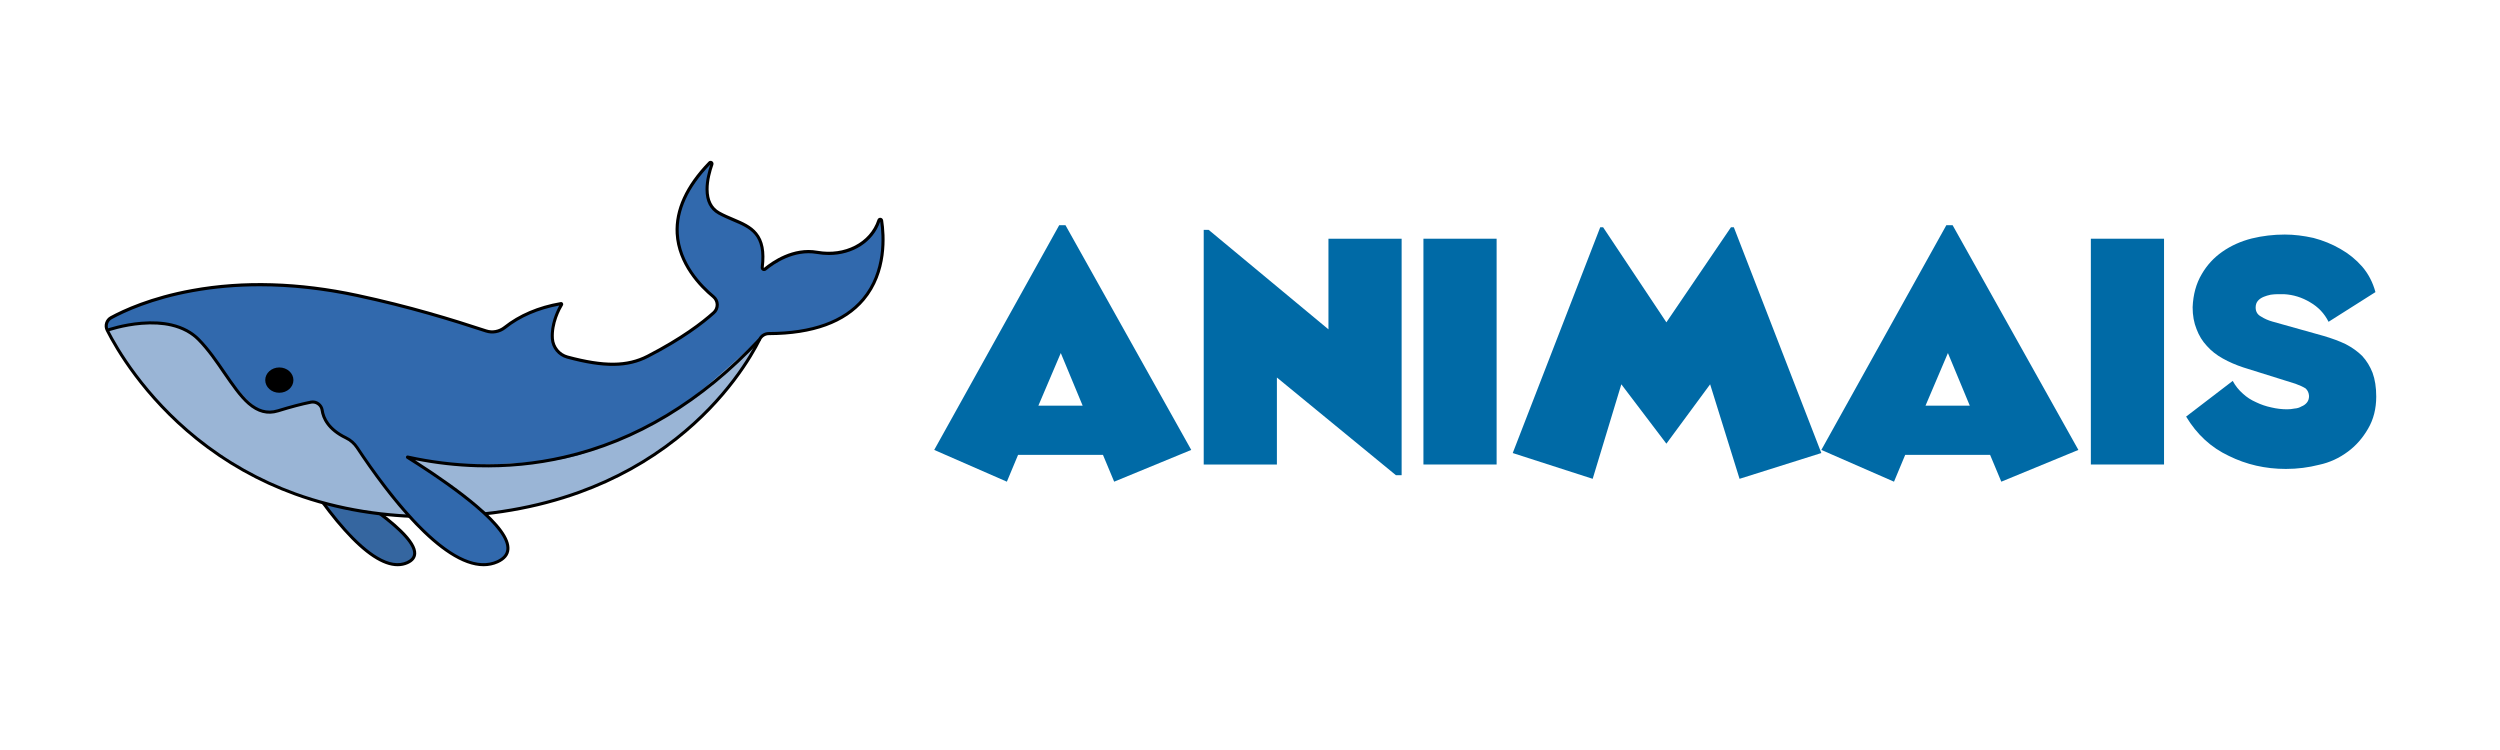 <svg xmlns="http://www.w3.org/2000/svg" xmlns:xlink="http://www.w3.org/1999/xlink" width="200" zoomAndPan="magnify" viewBox="0 0 150 45" height="60" preserveAspectRatio="xMidYMid meet" version="1.2"><defs><clipPath id="4185cddff6"><path d="M 6.188 9.629 L 53 9.629 L 53 32 L 6.188 32 Z M 6.188 9.629 "/></clipPath><clipPath id="2b56e56dd0"><path d="M 6.188 19 L 46 19 L 46 32 L 6.188 32 Z M 6.188 19 "/></clipPath><clipPath id="206a0e92d4"><path d="M 6.188 9.629 L 53.438 9.629 L 53.438 32 L 6.188 32 Z M 6.188 9.629 "/></clipPath><clipPath id="0bb758eb83"><path d="M 6.188 19 L 46 19 L 46 34 L 6.188 34 Z M 6.188 19 "/></clipPath></defs><g id="41322be9ab"><path style=" stroke:none;fill-rule:nonzero;fill:#3566a0;fill-opacity:1;" d="M 18.066 27.816 C 17.965 27.762 17.859 27.875 17.918 27.977 C 18.801 29.422 22.238 34.75 24.441 33.758 C 26.684 32.746 19.75 28.758 18.066 27.816 Z M 18.066 27.816 "/><path style=" stroke:none;fill-rule:nonzero;fill:#000000;fill-opacity:1;" d="M 23.855 33.973 C 22.973 33.973 21.883 33.262 20.617 31.844 C 19.352 30.438 18.254 28.707 17.84 28.027 C 17.789 27.945 17.801 27.844 17.863 27.777 C 17.93 27.707 18.027 27.691 18.109 27.738 C 18.793 28.117 20.547 29.117 22.098 30.191 C 22.961 30.793 23.637 31.332 24.109 31.797 C 24.707 32.383 24.988 32.848 24.973 33.219 C 24.961 33.488 24.797 33.699 24.477 33.844 C 24.285 33.93 24.078 33.973 23.855 33.973 Z M 18.012 27.898 C 18.004 27.898 18 27.898 17.996 27.906 C 17.988 27.918 17.992 27.922 17.992 27.93 C 18.406 28.605 19.5 30.324 20.75 31.723 C 21.441 32.492 22.086 33.059 22.66 33.398 C 23.336 33.801 23.918 33.891 24.398 33.676 C 24.652 33.559 24.777 33.41 24.789 33.215 C 24.805 32.809 24.332 31.98 21.988 30.352 C 20.445 29.277 18.699 28.281 18.016 27.902 C 18.02 27.898 18.016 27.898 18.012 27.898 Z M 18.012 27.898 "/><g clip-rule="nonzero" clip-path="url(#4185cddff6)"><path style=" stroke:none;fill-rule:nonzero;fill:#3169ad;fill-opacity:1;" d="M 52.898 13.238 C 52.887 13.152 52.77 13.145 52.738 13.223 C 52.281 14.633 50.727 15.441 49.035 15.145 C 47.613 14.891 46.387 15.746 45.91 16.141 C 45.836 16.203 45.727 16.141 45.738 16.047 C 46.043 13.492 44.504 13.539 43.137 12.777 C 42.055 12.176 42.461 10.582 42.719 9.859 C 42.75 9.773 42.645 9.707 42.582 9.77 C 38.75 13.719 41.52 16.738 42.809 17.801 C 43.105 18.047 43.113 18.504 42.828 18.762 C 42.195 19.332 40.961 20.289 38.871 21.371 C 37.516 22.07 36.008 21.949 34.047 21.422 C 33.547 21.285 33.184 20.844 33.148 20.32 C 33.082 19.379 33.551 18.516 33.699 18.273 C 33.715 18.242 33.691 18.211 33.66 18.215 C 32.066 18.492 30.984 19.098 30.289 19.648 C 29.973 19.898 29.551 19.98 29.164 19.852 C 27.035 19.152 24.508 18.383 21.434 17.723 C 13.281 15.98 8.168 18.242 6.668 19.059 C 6.402 19.203 6.301 19.539 6.438 19.812 C 7.559 22.035 13 31.164 26.215 31 C 39.637 30.836 44.648 22.219 45.574 20.359 C 45.68 20.148 45.895 20.016 46.129 20.016 C 53.438 19.988 53.121 14.695 52.898 13.238 Z M 52.898 13.238 "/></g><g clip-rule="nonzero" clip-path="url(#2b56e56dd0)"><path style=" stroke:none;fill-rule:nonzero;fill:#9ab5d6;fill-opacity:1;" d="M 26.215 31 C 13 31.164 7.559 22.035 6.43 19.812 C 6.43 19.812 8.402 19.363 8.656 19.371 C 8.906 19.379 9.707 19.363 10.691 19.594 C 11.676 19.824 12.727 21.215 13.324 22.168 C 13.926 23.125 15.172 24.418 15.605 24.625 C 16.039 24.832 16.91 24.648 17.32 24.465 C 17.73 24.277 18.555 24.023 18.922 24.117 C 19.289 24.219 19.332 24.613 19.402 24.973 C 19.473 25.332 19.746 25.602 20.062 25.855 C 20.383 26.109 21 26.457 21 26.457 L 24.613 27.434 C 24.613 27.434 26.348 27.758 27.539 27.848 C 28.727 27.941 31.195 27.801 32.887 27.664 C 34.578 27.523 36.18 26.781 37.367 26.273 C 38.555 25.762 40.203 24.789 41.117 24.184 C 42.031 23.582 45.562 20.371 45.57 20.359 C 44.648 22.223 39.637 30.836 26.215 31 Z M 26.215 31 "/></g><g clip-rule="nonzero" clip-path="url(#206a0e92d4)"><path style=" stroke:none;fill-rule:nonzero;fill:#000000;fill-opacity:1;" d="M 17.605 22.805 C 17.605 23.227 17.227 23.566 16.758 23.566 C 16.293 23.566 15.914 23.227 15.914 22.805 C 15.914 22.387 16.293 22.047 16.758 22.047 C 17.227 22.047 17.605 22.387 17.605 22.805 Z M 51.871 18.02 C 50.715 19.395 48.785 20.098 46.133 20.109 C 45.93 20.109 45.75 20.223 45.66 20.402 C 45.164 21.406 43.672 23.992 40.641 26.387 C 38.91 27.754 36.949 28.84 34.805 29.617 C 32.207 30.559 29.32 31.059 26.219 31.094 C 26.102 31.098 25.988 31.098 25.871 31.098 C 22.941 31.098 20.188 30.637 17.68 29.723 C 15.516 28.938 13.516 27.812 11.734 26.375 C 8.566 23.82 6.914 20.969 6.352 19.855 C 6.188 19.539 6.312 19.145 6.621 18.977 C 7.391 18.559 9.047 17.789 11.535 17.34 C 14.605 16.781 17.941 16.883 21.449 17.633 C 24.602 18.309 27.133 19.09 29.188 19.766 C 29.539 19.883 29.93 19.809 30.227 19.574 C 31.145 18.848 32.293 18.359 33.641 18.125 C 33.691 18.113 33.742 18.137 33.77 18.18 C 33.797 18.223 33.801 18.277 33.773 18.324 C 33.629 18.559 33.172 19.402 33.234 20.312 C 33.27 20.797 33.605 21.207 34.066 21.332 C 36.246 21.918 37.625 21.906 38.824 21.289 C 40.867 20.234 42.094 19.293 42.762 18.691 C 42.879 18.586 42.941 18.434 42.941 18.277 C 42.938 18.121 42.867 17.973 42.746 17.871 C 41.965 17.227 40.641 15.863 40.539 14.012 C 40.465 12.582 41.125 11.133 42.512 9.703 C 42.57 9.641 42.66 9.633 42.73 9.676 C 42.801 9.723 42.828 9.809 42.801 9.887 C 42.672 10.262 42.512 10.82 42.516 11.363 C 42.52 12.004 42.738 12.449 43.18 12.695 C 43.453 12.848 43.742 12.969 44.02 13.086 C 44.562 13.316 45.078 13.535 45.422 13.961 C 45.812 14.434 45.941 15.098 45.824 16.055 C 45.824 16.055 45.82 16.062 45.832 16.066 C 45.84 16.07 45.844 16.066 45.848 16.066 C 46.324 15.672 47.586 14.785 49.047 15.047 C 50.688 15.336 52.203 14.555 52.648 13.188 C 52.672 13.109 52.746 13.062 52.828 13.066 C 52.91 13.074 52.973 13.133 52.988 13.219 C 53.125 14.105 53.289 16.332 51.871 18.02 Z M 52.812 13.293 C 52.391 14.527 51.16 15.301 49.73 15.301 C 49.496 15.301 49.262 15.277 49.02 15.238 C 47.633 14.992 46.422 15.84 45.969 16.219 C 45.906 16.27 45.816 16.277 45.746 16.238 C 45.676 16.199 45.637 16.117 45.645 16.035 C 45.879 14.082 45.027 13.719 43.949 13.266 C 43.668 13.145 43.379 13.02 43.09 12.863 C 42.59 12.582 42.332 12.082 42.332 11.367 C 42.332 10.816 42.484 10.258 42.617 9.871 C 41.289 11.25 40.652 12.641 40.727 14.008 C 40.824 15.789 42.105 17.105 42.867 17.734 C 43.027 17.867 43.125 18.066 43.129 18.277 C 43.133 18.492 43.043 18.699 42.883 18.836 C 42.207 19.445 40.973 20.395 38.91 21.457 C 37.664 22.102 36.246 22.117 34.02 21.516 C 33.48 21.371 33.094 20.895 33.051 20.332 C 32.992 19.469 33.367 18.676 33.555 18.332 C 32.289 18.57 31.207 19.035 30.344 19.727 C 29.996 20 29.547 20.082 29.133 19.945 C 27.082 19.273 24.559 18.492 21.414 17.82 C 19.41 17.391 17.461 17.176 15.586 17.176 C 14.207 17.176 12.863 17.293 11.57 17.527 C 9.109 17.973 7.469 18.734 6.711 19.148 C 6.488 19.27 6.402 19.551 6.516 19.777 C 7.074 20.875 8.711 23.703 11.852 26.234 C 13.617 27.656 15.598 28.773 17.742 29.551 C 20.328 30.484 23.18 30.945 26.215 30.906 C 29.297 30.871 32.164 30.375 34.742 29.441 C 36.867 28.672 38.812 27.598 40.523 26.242 C 43.527 23.871 45 21.312 45.496 20.32 C 45.617 20.074 45.859 19.922 46.129 19.922 C 48.727 19.914 50.609 19.234 51.727 17.902 C 53.078 16.297 52.941 14.176 52.812 13.293 Z M 52.812 13.293 "/></g><path style=" stroke:none;fill-rule:nonzero;fill:#3169ad;fill-opacity:1;" d="M 20.754 25.238 C 20.609 25.16 20.457 25.324 20.543 25.465 C 21.801 27.527 26.703 35.125 29.844 33.707 C 33.039 32.262 23.156 26.574 20.754 25.238 Z M 20.754 25.238 "/><g clip-rule="nonzero" clip-path="url(#0bb758eb83)"><path style=" stroke:none;fill-rule:nonzero;fill:#000000;fill-opacity:1;" d="M 29.016 33.973 C 26.441 33.973 23.18 29.672 21.352 26.902 C 21.195 26.668 20.98 26.477 20.723 26.355 C 19.625 25.828 19.312 25.121 19.238 24.625 C 19.223 24.492 19.152 24.379 19.043 24.301 C 18.934 24.223 18.805 24.195 18.676 24.219 C 18.137 24.324 17.473 24.5 16.703 24.738 C 16.055 24.938 15.457 24.785 14.871 24.277 C 14.352 23.828 13.891 23.148 13.395 22.434 C 12.926 21.742 12.438 21.031 11.855 20.438 C 11.449 20.027 10.918 19.742 10.27 19.59 C 9.75 19.469 9.152 19.434 8.5 19.488 C 7.383 19.578 6.473 19.898 6.465 19.902 L 6.402 19.727 C 6.41 19.727 7.34 19.398 8.484 19.305 C 9.156 19.25 9.77 19.285 10.309 19.41 C 10.992 19.57 11.555 19.871 11.984 20.309 C 12.578 20.914 13.07 21.633 13.547 22.328 C 14.512 23.738 15.348 24.957 16.648 24.562 C 17.426 24.324 18.094 24.148 18.637 24.039 C 18.816 24.004 19 24.043 19.148 24.152 C 19.297 24.258 19.395 24.422 19.422 24.602 C 19.484 25.055 19.777 25.695 20.801 26.191 C 21.082 26.328 21.324 26.539 21.5 26.805 C 22.449 28.234 23.898 30.25 25.434 31.75 C 27.223 33.496 28.691 34.125 29.805 33.625 C 30.172 33.457 30.363 33.234 30.383 32.945 C 30.422 32.363 29.793 31.52 28.516 30.434 C 27.516 29.586 26.133 28.605 24.402 27.516 C 24.363 27.492 24.348 27.438 24.363 27.391 C 24.383 27.348 24.43 27.32 24.477 27.332 C 25.863 27.637 27.266 27.809 28.648 27.848 C 30.402 27.898 32.145 27.73 33.82 27.344 C 38.113 26.367 42.047 23.996 45.508 20.301 L 45.641 20.43 C 42.156 24.152 38.191 26.543 33.859 27.527 C 32.168 27.914 30.414 28.082 28.645 28.035 C 27.402 28 26.148 27.859 24.906 27.609 C 26.457 28.602 27.707 29.504 28.633 30.289 C 29.98 31.43 30.609 32.305 30.566 32.957 C 30.543 33.316 30.312 33.598 29.879 33.793 C 29.605 33.914 29.316 33.973 29.016 33.973 Z M 29.016 33.973 "/></g><g style="fill:#006aa6;fill-opacity:1;"><g transform="translate(56.053, 27.87)"><path style="stroke:none" d="M 0 -0.875 L 7.5 -14.359 L 7.875 -14.359 L 15.422 -0.875 L 10.797 1.031 L 10.125 -0.578 L 5.031 -0.578 L 4.359 1.031 Z M 6.25 -3.531 L 8.906 -3.531 L 7.594 -6.688 Z M 6.25 -3.531 "/></g></g><g style="fill:#006aa6;fill-opacity:1;"><g transform="translate(71.473, 27.87)"><path style="stroke:none" d="M 0.75 -14.078 L 1.047 -14.078 L 8.234 -8.109 L 8.234 -13.547 L 12.625 -13.547 L 12.625 0.641 L 12.281 0.641 L 5.141 -5.219 L 5.141 0 L 0.75 0 Z M 0.75 -14.078 "/></g></g><g style="fill:#006aa6;fill-opacity:1;"><g transform="translate(84.656, 27.87)"><path style="stroke:none" d="M 0.75 -13.547 L 5.141 -13.547 L 5.141 0 L 0.75 0 Z M 0.75 -13.547 "/></g></g><g style="fill:#006aa6;fill-opacity:1;"><g transform="translate(90.764, 27.87)"><path style="stroke:none" d="M 0 -0.688 L 5.25 -14.234 L 5.422 -14.234 L 9.219 -8.531 L 13.094 -14.234 L 13.266 -14.234 L 18.516 -0.688 L 13.609 0.859 L 11.844 -4.812 L 9.219 -1.25 L 6.516 -4.812 L 4.797 0.859 Z M 0 -0.688 "/></g></g><g style="fill:#006aa6;fill-opacity:1;"><g transform="translate(109.281, 27.87)"><path style="stroke:none" d="M 0 -0.875 L 7.5 -14.359 L 7.875 -14.359 L 15.422 -0.875 L 10.797 1.031 L 10.125 -0.578 L 5.031 -0.578 L 4.359 1.031 Z M 6.25 -3.531 L 8.906 -3.531 L 7.594 -6.688 Z M 6.25 -3.531 "/></g></g><g style="fill:#006aa6;fill-opacity:1;"><g transform="translate(124.701, 27.87)"><path style="stroke:none" d="M 0.75 -13.547 L 5.141 -13.547 L 5.141 0 L 0.75 0 Z M 0.75 -13.547 "/></g></g><g style="fill:#006aa6;fill-opacity:1;"><g transform="translate(130.808, 27.87)"><path style="stroke:none" d="M 6.281 -13.797 C 6.832 -13.797 7.406 -13.727 8 -13.594 C 8.57 -13.445 9.109 -13.227 9.609 -12.938 C 10.109 -12.656 10.547 -12.301 10.922 -11.875 C 11.297 -11.438 11.562 -10.926 11.719 -10.344 L 8.906 -8.562 C 8.656 -9.062 8.285 -9.453 7.797 -9.734 C 7.316 -10.023 6.797 -10.188 6.234 -10.219 L 5.844 -10.219 C 5.719 -10.219 5.582 -10.207 5.438 -10.188 C 5.281 -10.156 5.141 -10.113 5.016 -10.062 C 4.867 -10 4.754 -9.922 4.672 -9.828 C 4.578 -9.723 4.531 -9.586 4.531 -9.422 C 4.531 -9.172 4.641 -8.988 4.859 -8.875 C 5.055 -8.75 5.281 -8.648 5.531 -8.578 L 8.594 -7.719 C 9.102 -7.57 9.551 -7.406 9.938 -7.219 C 10.32 -7.02 10.648 -6.785 10.922 -6.516 C 11.191 -6.223 11.398 -5.883 11.547 -5.5 C 11.691 -5.102 11.766 -4.629 11.766 -4.078 C 11.766 -3.348 11.602 -2.707 11.281 -2.156 C 10.957 -1.594 10.555 -1.133 10.078 -0.781 C 9.547 -0.383 8.969 -0.117 8.344 0.016 C 7.707 0.18 7.039 0.266 6.344 0.266 C 5.113 0.266 3.973 0.004 2.922 -0.516 C 1.859 -1.016 1.004 -1.801 0.359 -2.875 L 3.156 -5.016 C 3.312 -4.723 3.516 -4.469 3.766 -4.25 C 3.992 -4.039 4.258 -3.867 4.562 -3.734 C 4.844 -3.598 5.148 -3.492 5.484 -3.422 C 5.797 -3.348 6.109 -3.312 6.422 -3.312 C 6.566 -3.312 6.719 -3.328 6.875 -3.359 C 7.02 -3.367 7.156 -3.41 7.281 -3.484 C 7.414 -3.535 7.523 -3.613 7.609 -3.719 C 7.691 -3.82 7.734 -3.953 7.734 -4.109 C 7.723 -4.297 7.656 -4.445 7.531 -4.562 C 7.383 -4.656 7.18 -4.75 6.922 -4.844 L 3.781 -5.828 C 3.344 -5.973 2.938 -6.148 2.562 -6.359 C 2.188 -6.566 1.867 -6.816 1.609 -7.109 C 1.336 -7.398 1.129 -7.738 0.984 -8.125 C 0.828 -8.508 0.75 -8.945 0.75 -9.438 C 0.781 -10.195 0.961 -10.859 1.297 -11.422 C 1.609 -11.961 2.02 -12.41 2.531 -12.766 C 3.051 -13.129 3.641 -13.395 4.297 -13.562 C 4.941 -13.719 5.602 -13.797 6.281 -13.797 Z M 6.281 -13.797 "/></g></g></g></svg>